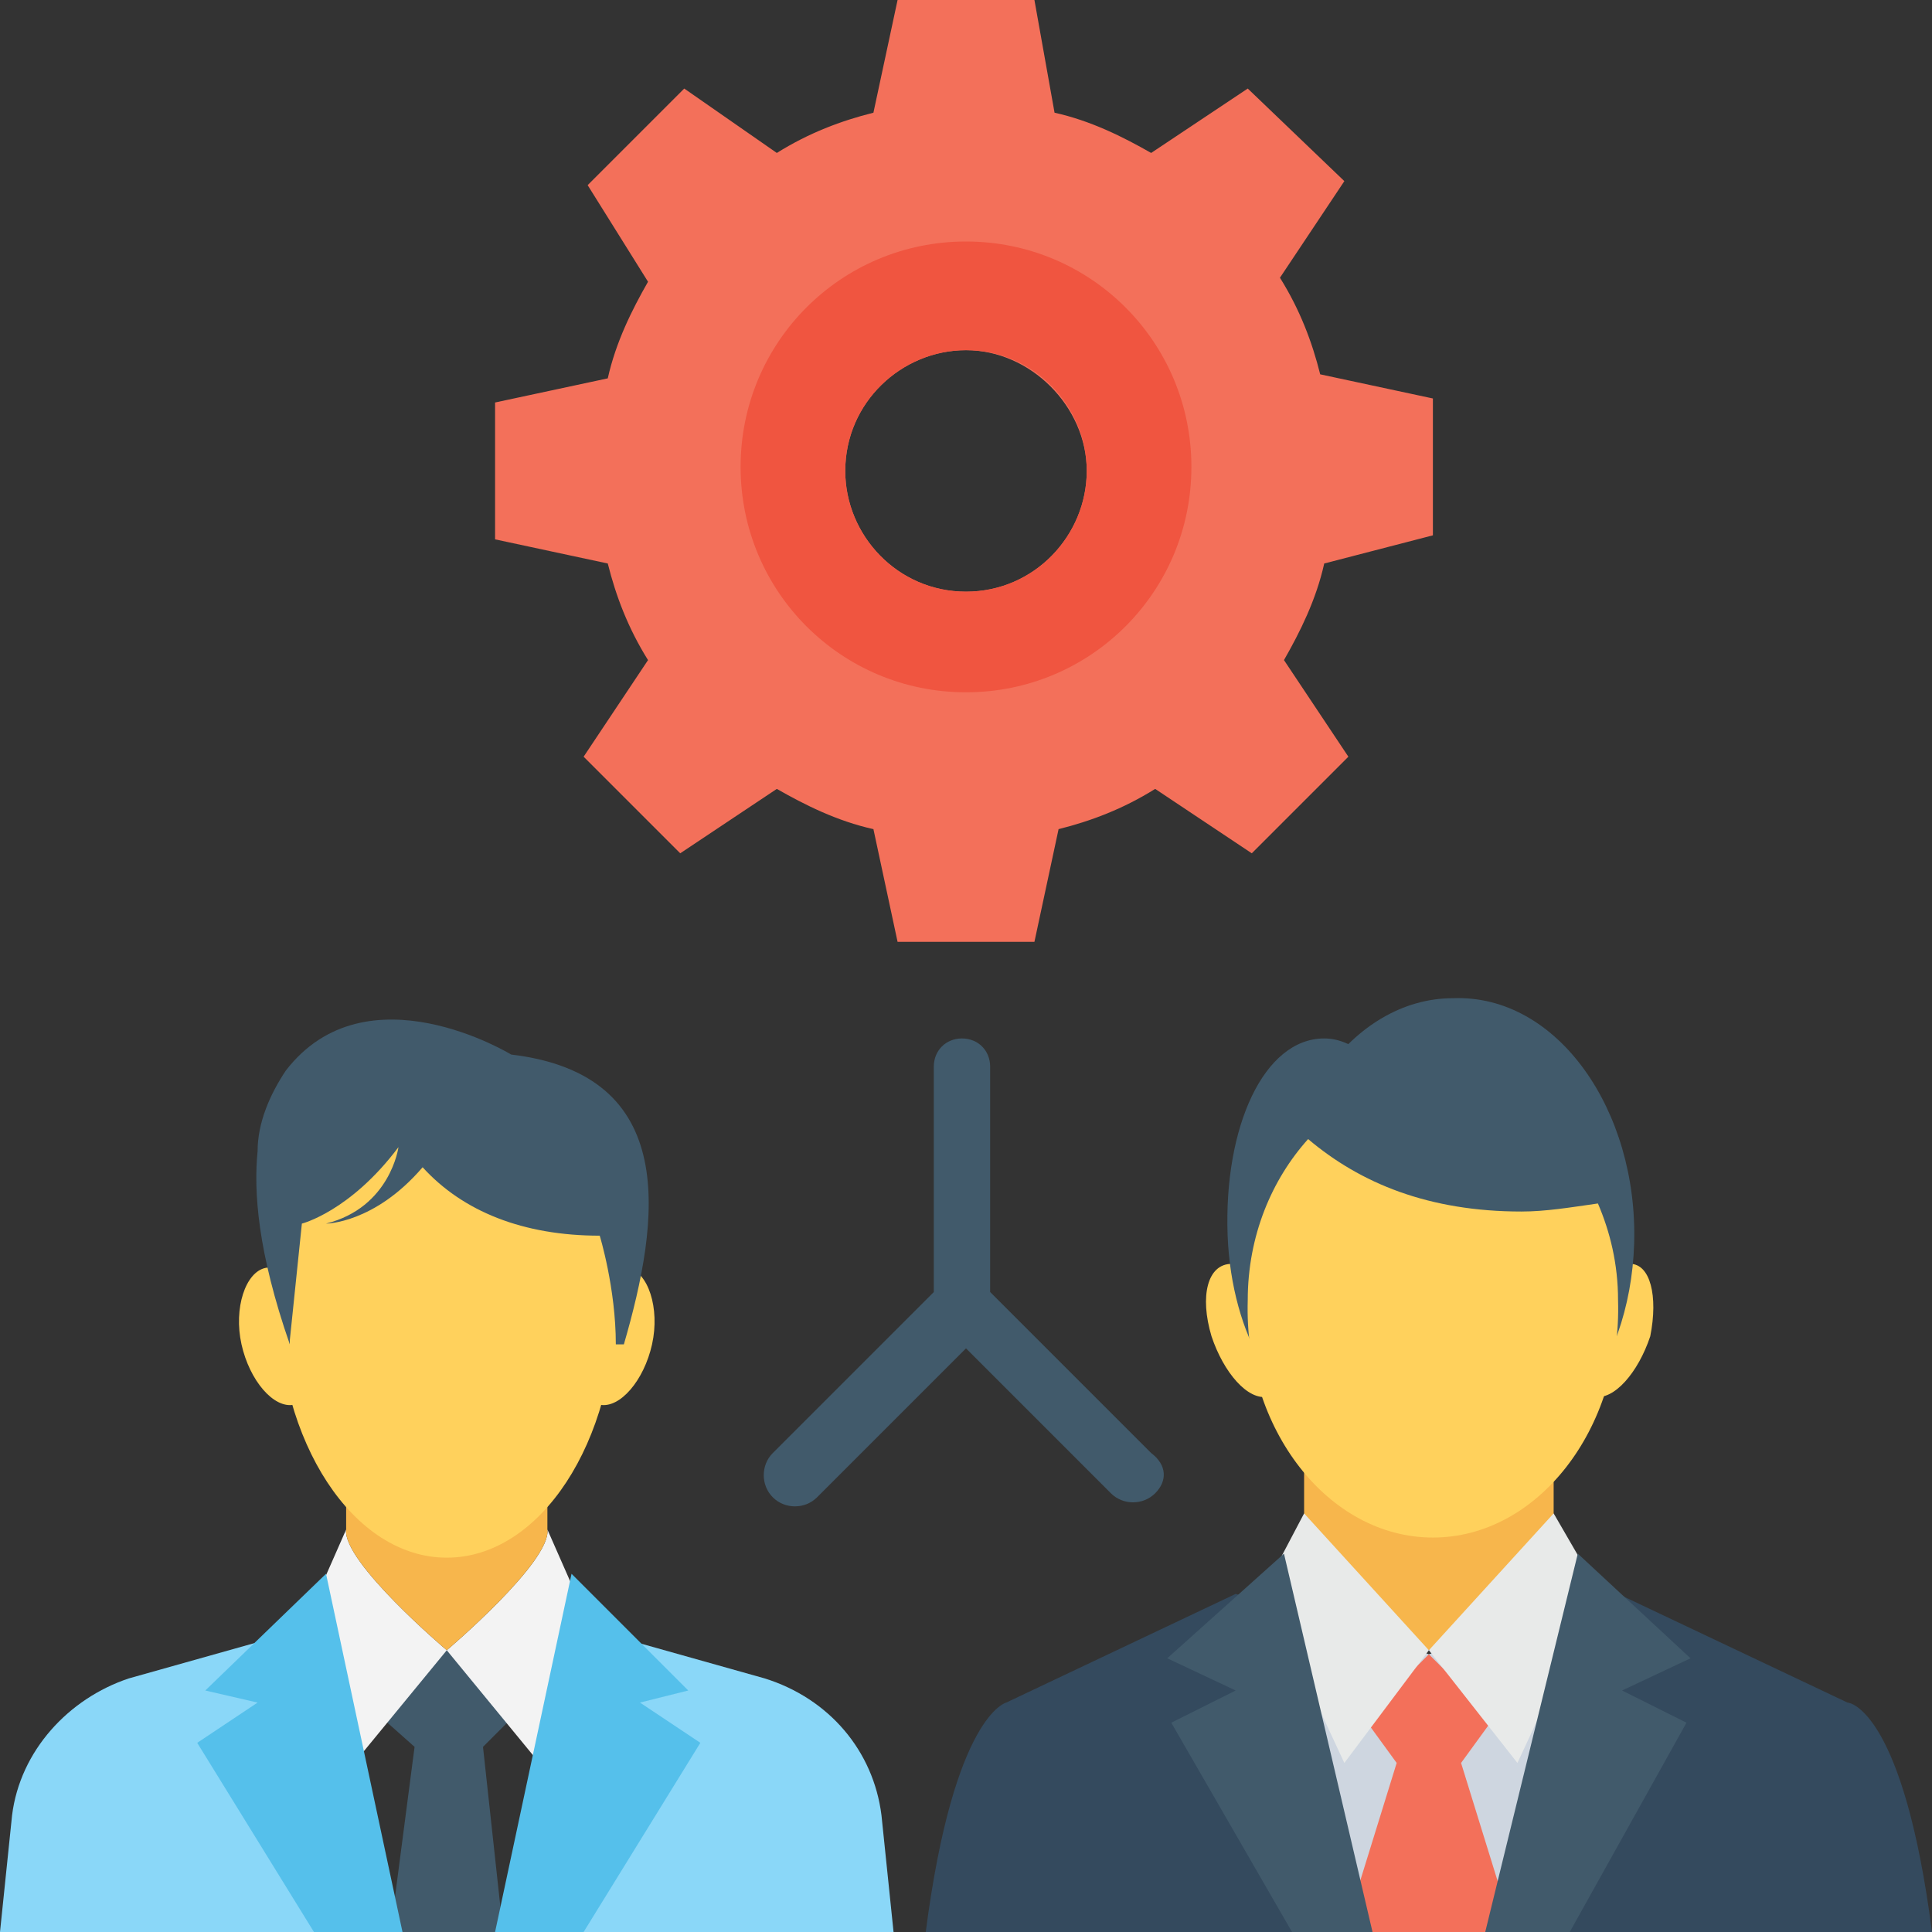 <?xml version="1.0" encoding="utf-8"?>
<!-- Generator: Adobe Illustrator 18.0.0, SVG Export Plug-In . SVG Version: 6.00 Build 0)  -->
<!DOCTYPE svg PUBLIC "-//W3C//DTD SVG 1.1//EN" "http://www.w3.org/Graphics/SVG/1.1/DTD/svg11.dtd">
<svg version="1.1" id="Layer_1" xmlns="http://www.w3.org/2000/svg" xmlns:xlink="http://www.w3.org/1999/xlink" x="0px" y="0px"
	 viewBox="0 0 48 48" enable-background="new 0 0 48 48" xml:space="preserve">
<rect x="0" y="0" width="48" height="48" fill="#333333" stroke="none"/>
<g>
	<g>
		<g>
			<g>
				<g>
					<g>
						<polygon fill="#415A6B" points="12,43.4 12.5,48 9.7,48 10.3,43.4 9.4,42.6 11.1,40.9 12.8,42.6 						"/>
					</g>
				</g>
				<g>
					<g>
						<path fill="#8AD7F8" d="M22.2,48l-0.3-2.9c-0.2-1.6-1.3-2.9-2.9-3.4l-3.2-0.9L13.2,48H22.2z"/>
						<g>
							<g>
								<path fill="#F3F3F3" d="M11.1,41c0,0,2.6-2.2,2.5-3l1.1,2.5l-1.3,3.3L11.1,41z"/>
							</g>
							<g>
								<polygon fill="#55C0EB" points="14.5,48 17.4,43.3 15.9,42.3 17.1,42 14.2,39.1 12.3,48 								"/>
							</g>
						</g>
					</g>
					<g>
						<path fill="#8AD7F8" d="M9.1,48l-2.7-7.2l-3.2,0.9c-1.5,0.5-2.7,1.8-2.9,3.4L0,48H9.1z"/>
						<g>
							<g>
								<path fill="#F3F3F3" d="M11.1,41c0,0-2.6-2.2-2.5-3l-1.1,2.5l1.3,3.3L11.1,41z"/>
							</g>
							<g>
								<polygon fill="#55C0EB" points="7.8,48 10,48 8.1,39.1 5.1,42 6.4,42.3 4.9,43.3 								"/>
							</g>
						</g>
					</g>
				</g>
			</g>
			<g>
				<path fill="#F7B64C" d="M13.6,35.1h-5l0,2.9c-0.1,0.8,2.5,3,2.5,3s2.6-2.2,2.5-3L13.6,35.1z"/>
			</g>
			<g>
				<g>
					<g>
						<path fill="#FFD15C" d="M16.2,33.4c-0.2,0.9-0.8,1.6-1.3,1.5c-0.5-0.1-0.8-0.9-0.6-1.9s0.8-1.6,1.3-1.5
							C16.1,31.6,16.4,32.5,16.2,33.4z"/>
					</g>
					<g>
						<path fill="#FFD15C" d="M6,33.4c0.2,0.9,0.8,1.6,1.3,1.5S8.1,34,7.9,33s-0.8-1.6-1.3-1.5C6.1,31.6,5.8,32.5,6,33.4z"/>
					</g>
				</g>
				<g>
					<ellipse fill="#FFD15C" cx="11.1" cy="32.3" rx="4.2" ry="6.4"/>
				</g>
				<g>
					<path fill="#415A6B" d="M7.2,33.3l0.3-2.9c0,0,1.2-0.3,2.4-1.9c0,0-0.2,1.5-1.8,1.9c0,0,1.2,0,2.4-1.4c1,1.1,2.5,1.7,4.4,1.7
						c0,0,0.4,1.3,0.4,2.7h0.2c0.9-3.1,1.4-6.7-2.8-7.2c0,0-3.6-2.2-5.6,0.4c-0.4,0.6-0.7,1.3-0.7,2c-0.1,1,0,2.5,0.8,4.8H7.2z"/>
				</g>
			</g>
		</g>
		<g>
			<g>
				<path fill="#F3705A" d="M35.6,13.3V9.9l-2.8-0.6c-0.2-0.8-0.5-1.6-1-2.4l1.6-2.4L31,2.2l-2.4,1.6c-0.7-0.4-1.5-0.8-2.4-1L25.7,0
					h-3.4l-0.6,2.8c-0.8,0.2-1.6,0.5-2.4,1L17,2.2l-2.4,2.4L16.1,7c-0.4,0.7-0.8,1.5-1,2.4l-2.8,0.6v3.4l2.8,0.6
					c0.2,0.8,0.5,1.6,1,2.4l-1.6,2.4l2.4,2.4l2.4-1.6c0.7,0.4,1.5,0.8,2.4,1l0.6,2.8h3.4l0.6-2.8c0.8-0.2,1.6-0.5,2.4-1l2.4,1.6
					l2.4-2.4l-1.6-2.4c0.4-0.7,0.8-1.5,1-2.4L35.6,13.3z M24,14.7c-1.7,0-3-1.4-3-3c0-1.7,1.4-3,3-3s3,1.4,3,3
					C27,13.3,25.7,14.7,24,14.7z"/>
			</g>
			<path fill="#F05540" d="M24,6c-3.1,0-5.6,2.5-5.6,5.6c0,3.1,2.5,5.6,5.6,5.6s5.6-2.5,5.6-5.6C29.6,8.5,27.1,6,24,6z M24,14.7
				c-1.7,0-3-1.4-3-3c0-1.7,1.4-3,3-3c1.7,0,3,1.4,3,3C27,13.3,25.7,14.7,24,14.7z"/>
		</g>
		<g>
			<g>
				<g>
					<path fill="#415A6B" d="M28.7,37.1L28.7,37.1c-0.3,0.3-0.8,0.3-1.1,0L24,33.5l-3.7,3.7c-0.3,0.3-0.8,0.3-1.1,0h0
						c-0.3-0.3-0.3-0.8,0-1.1l4-4v-5.6c0-0.4,0.3-0.7,0.7-0.7h0c0.4,0,0.7,0.3,0.7,0.7v5.6l4,4C29,36.4,29,36.8,28.7,37.1z"/>
				</g>
			</g>
		</g>
		<g>
			<g>
				<g>
					<path fill="#F7B64C" d="M32.4,35.6v2c0.2,1.6,3.1,3.4,3.1,3.4s2.9-1.8,3.1-3.4l0-2H32.4z"/>
				</g>
				<g>
					<g>
						<path fill="#344A5E" d="M48,48H23c0.7-5.4,2-5.7,2-5.7l5.7-2.7l4.8,1.5l4.7-1.5l5.7,2.7C46,42.3,47.3,42.6,48,48z"/>
					</g>
					<g>
						<polygon fill="#CED6E0" points="38.3,48 38.4,40.2 35.5,41.1 32.7,40.2 32.8,48 						"/>
					</g>
					<g>
						<polygon fill="#F3705A" points="33.4,48 37.6,48 36.3,43.8 37.1,42.7 35.5,41.1 33.9,42.7 34.7,43.8 						"/>
					</g>
					<g>
						<g>
							<polygon fill="#E8EAE9" points="35.5,41 38.6,37.6 39.7,39.5 37.7,43.8 							"/>
						</g>
						<g>
							<polygon fill="#415A6B" points="39,48 41.9,42.8 40.3,42 42,41.2 39.2,38.6 36.9,48 							"/>
						</g>
					</g>
					<g>
						<g>
							<polygon fill="#E8EAE9" points="35.5,41 32.4,37.6 31.4,39.5 33.4,43.8 							"/>
						</g>
						<g>
							<polygon fill="#415A6B" points="29.1,42.8 32.1,48 34.1,48 31.9,38.6 29,41.2 30.7,42 							"/>
						</g>
					</g>
				</g>
				<g>
					<g>
						<g>
							<g>
								<path fill="#FFD15C" d="M41,33.2c-0.3,0.9-0.9,1.6-1.4,1.5c-0.5-0.1-0.8-0.9-0.5-1.8c0.2-0.9,0.9-1.6,1.4-1.5
									C41,31.4,41.2,32.2,41,33.2z"/>
							</g>
						</g>
						<g>
							<g>
								<path fill="#FFD15C" d="M30.1,33.2c0.3,0.9,0.9,1.6,1.4,1.5c0.5-0.1,0.8-0.9,0.5-1.8c-0.2-0.9-0.9-1.6-1.4-1.5
									C30,31.4,29.8,32.2,30.1,33.2z"/>
							</g>
						</g>
					</g>
					<g>
						<g>
							<path fill="#415A6B" d="M35.6,30.7c0,2.5-1,4.5-2.4,4.5c-1.4,0-2.6-2-2.7-4.5c-0.1-2.7,0.9-4.9,2.4-4.9
								C34.3,25.8,35.5,28.1,35.6,30.7z"/>
						</g>
						<g>
							<path fill="#415A6B" d="M40.6,30.9c-0.1,3.2-2.1,5.6-4.4,5.6c-2.4,0-4.4-2.5-4.5-5.6c-0.1-3.3,1.9-6.1,4.4-6.1
								C38.7,24.7,40.7,27.6,40.6,30.9z"/>
						</g>
					</g>
				</g>
			</g>
			<g>
				<path fill="#FFD15C" d="M37.8,30.1c-2.3,0-4-0.7-5.3-1.8c-0.9,1-1.5,2.4-1.5,4c-0.1,3.2,2,5.9,4.6,5.9c2.6,0,4.7-2.7,4.6-5.9
					c0-0.9-0.2-1.7-0.5-2.4C39,30,38.4,30.1,37.8,30.1z"/>
			</g>
		</g>
	</g>
</g>
</svg>
